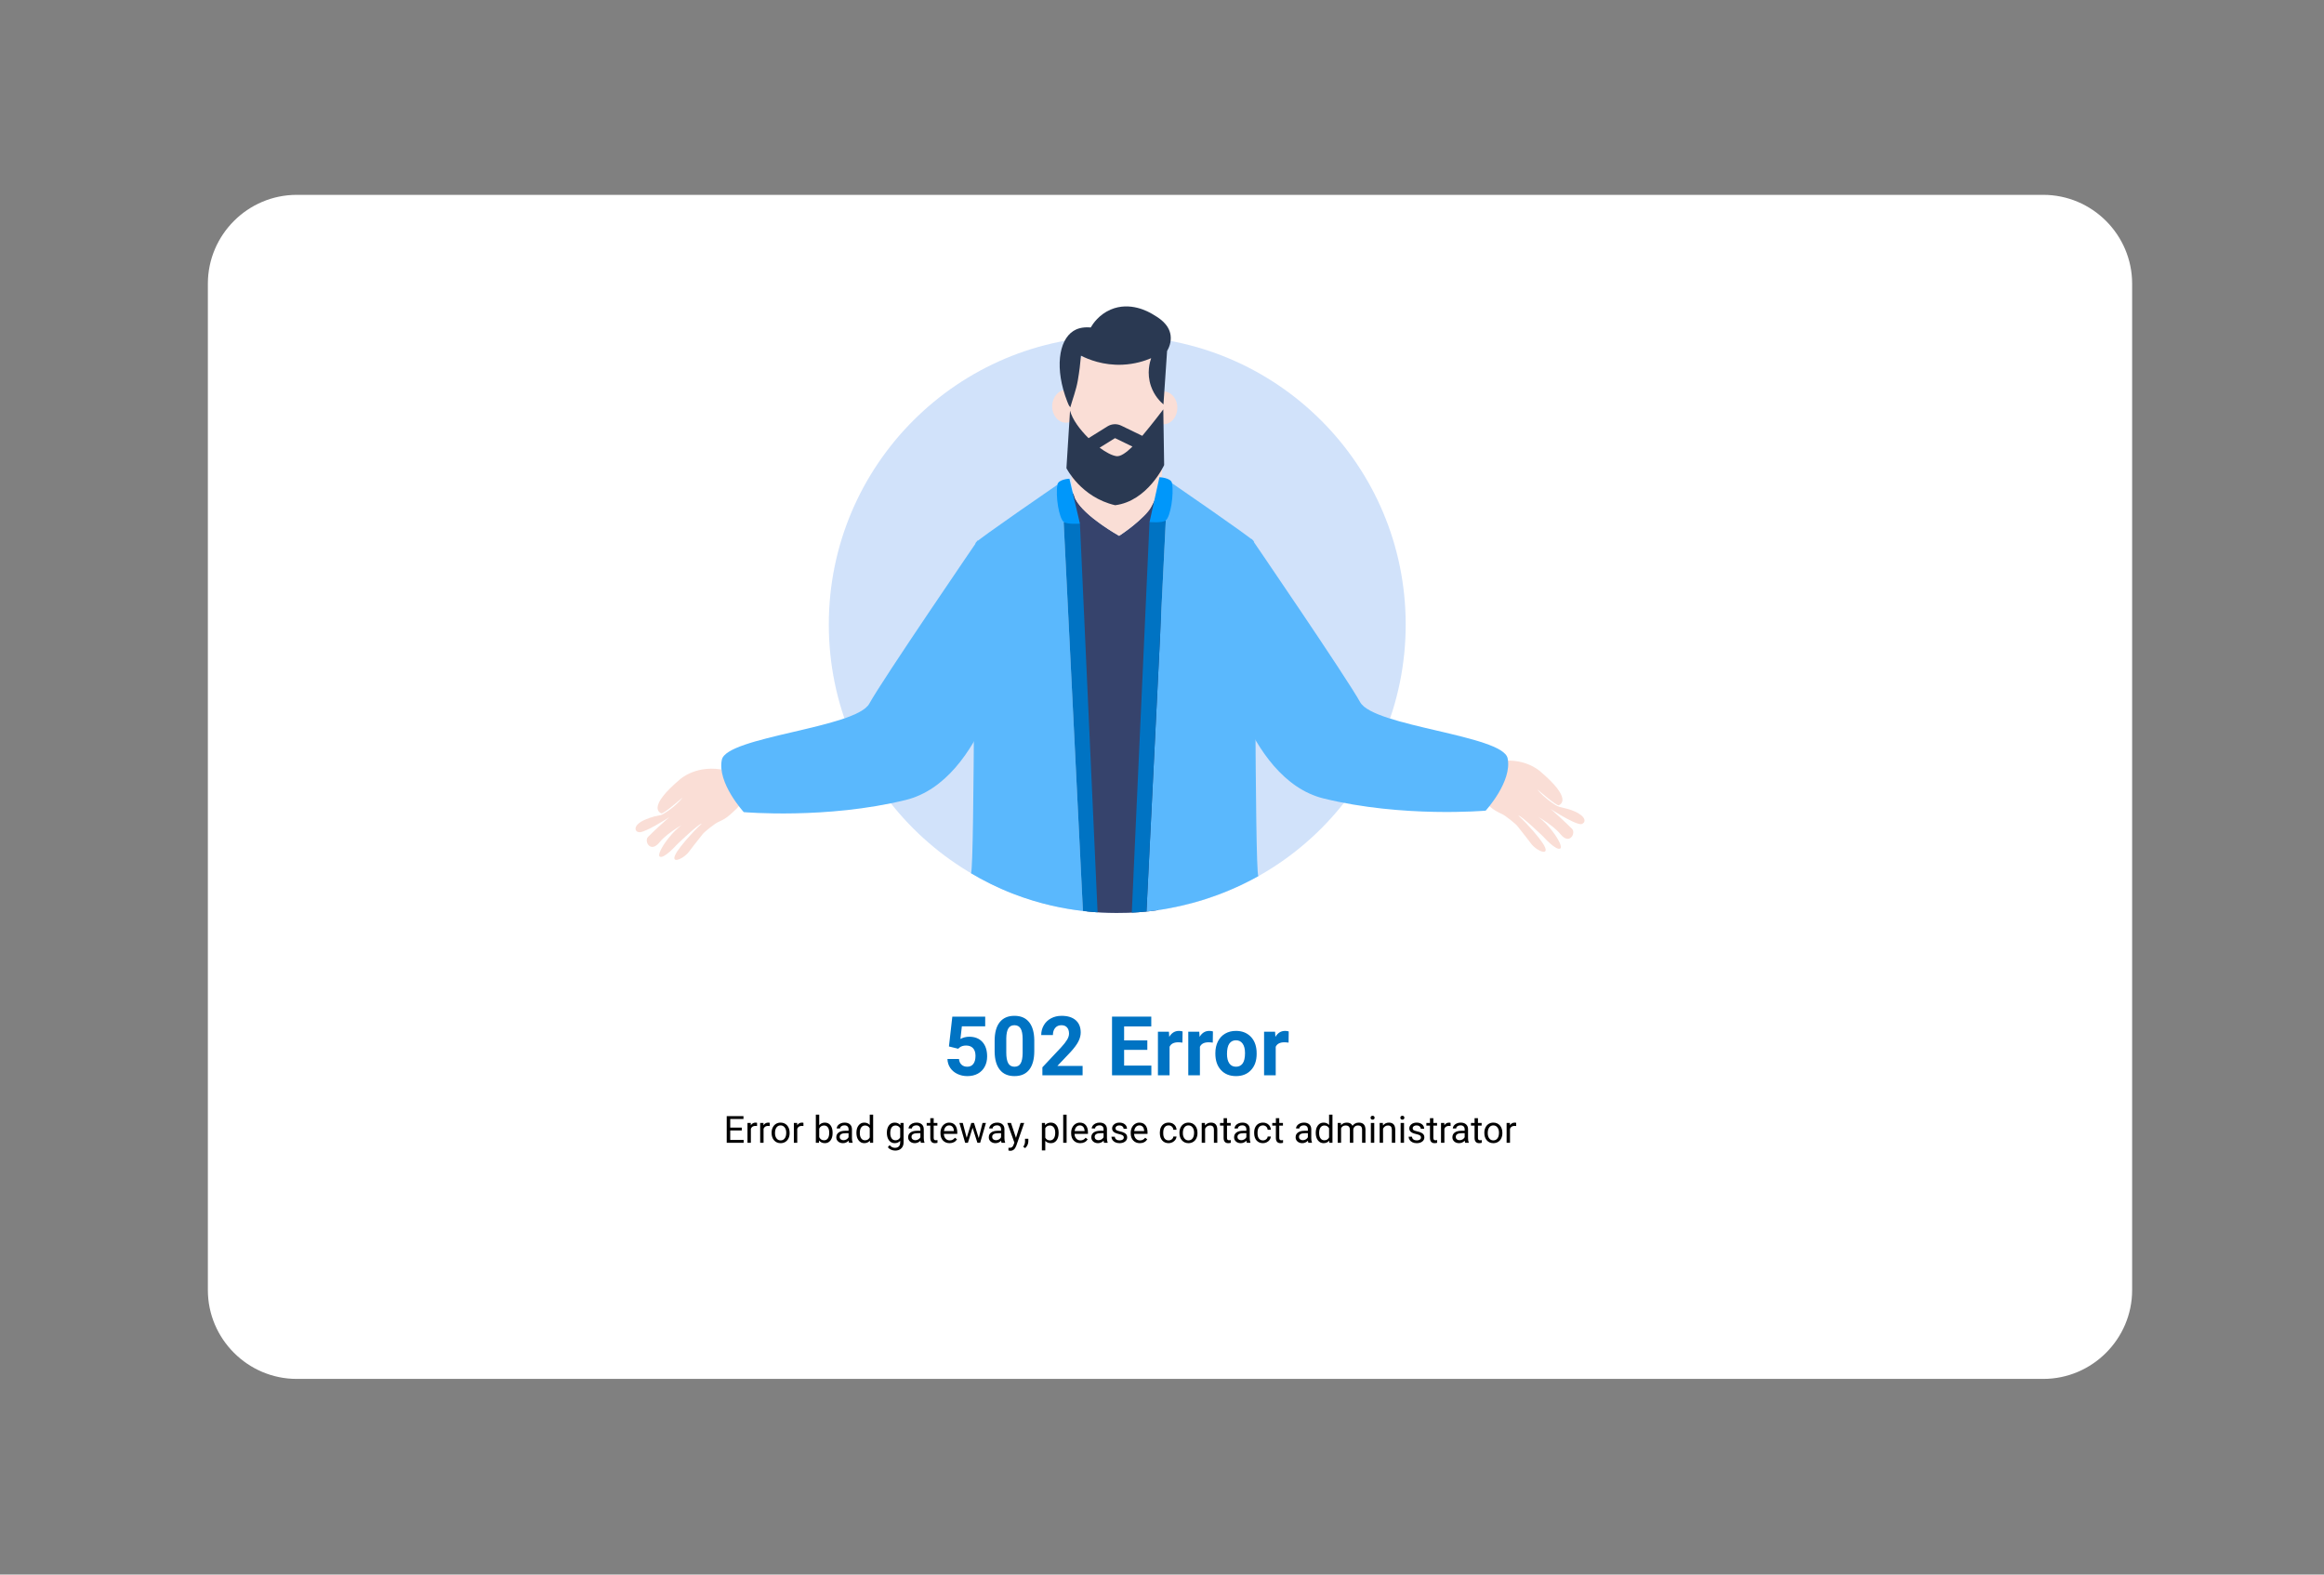 <?xml version="1.0" encoding="utf-8"?>
<!-- Generator: Adobe Illustrator 16.0.0, SVG Export Plug-In . SVG Version: 6.00 Build 0)  -->
<!DOCTYPE svg PUBLIC "-//W3C//DTD SVG 1.1//EN" "http://www.w3.org/Graphics/SVG/1.1/DTD/svg11.dtd">
<svg version="1.1" xmlns="http://www.w3.org/2000/svg" xmlns:xlink="http://www.w3.org/1999/xlink" x="0px" y="0px" width="3100px"
	 height="2100px" viewBox="0 0 3100 2100" enable-background="new 0 0 3100 2100" xml:space="preserve">
<rect x="0" y="0" width="3100" height="2100" fill="#808080" stroke="none"/>
<g id="bacground" display="none">
	<rect display="inline" fill="#E3EEFC" width="3099.776" height="2100"/>
</g>
<g id="back_white">
	<path fill="#FFFFFF" d="M2725.589,1839.031H395.76c-65.165,0-118.482-53.316-118.482-118.481V378.357
		c0-65.165,53.317-118.482,118.482-118.482h2329.829c65.165,0,118.481,53.317,118.481,118.482V1720.55
		C2844.07,1785.715,2790.754,1839.031,2725.589,1839.031z"/>
</g>
<g id="text_2">
	<g>
		<g>
			<g>
				<path d="M989.466,1507.696H974.06v12.598h17.896v3.833h-22.583v-35.547h22.338v3.833H974.06v11.45h15.406V1507.696z"/>
				<path d="M1009.851,1501.764c-0.684-0.113-1.424-0.171-2.221-0.171c-2.962,0-4.973,1.262-6.031,3.784v18.75h-4.517v-26.416h4.395
					l0.073,3.052c1.481-2.359,3.581-3.54,6.299-3.54c0.879,0,1.546,0.114,2.002,0.342V1501.764z"/>
			</g>
		</g>
		<g>
			<g>
				<path d="M1026.771,1501.764c-0.684-0.113-1.424-0.171-2.223-0.171c-2.961,0-4.971,1.262-6.029,3.784v18.75h-4.517v-26.416h4.395
					l0.074,3.052c1.481-2.359,3.58-3.54,6.298-3.54c0.879,0,1.546,0.114,2.002,0.342V1501.764z"/>
			</g>
		</g>
		<g>
			<g>
				<path d="M1029.236,1510.675c0-2.588,0.508-4.915,1.526-6.982c1.017-2.066,2.433-3.662,4.248-4.785s3.886-1.685,6.213-1.685
					c3.597,0,6.506,1.245,8.728,3.735s3.333,5.803,3.333,9.937v0.317c0,2.572-0.493,4.879-1.478,6.921
					c-0.985,2.043-2.392,3.635-4.223,4.773c-1.832,1.14-3.936,1.709-6.312,1.709c-3.581,0-6.481-1.245-8.703-3.735
					c-2.221-2.49-3.333-5.786-3.333-9.888V1510.675z M1033.777,1511.212c0,2.93,0.679,5.282,2.039,7.056
					c1.359,1.774,3.178,2.661,5.457,2.661c2.295,0,4.118-0.899,5.469-2.698c1.35-1.798,2.026-4.316,2.026-7.556
					c0-2.896-0.688-5.245-2.063-7.044c-1.375-1.798-3.203-2.697-5.481-2.697c-2.229,0-4.028,0.888-5.395,2.661
					C1034.461,1505.369,1033.777,1507.908,1033.777,1511.212z"/>
				<path d="M1071.716,1501.764c-0.683-0.113-1.424-0.171-2.222-0.171c-2.962,0-4.972,1.262-6.03,3.784v18.75h-4.517v-26.416h4.394
					l0.073,3.052c1.481-2.359,3.581-3.54,6.299-3.54c0.879,0,1.546,0.114,2.002,0.342V1501.764z"/>
				<path d="M1110.608,1511.212c0,4.037-0.928,7.279-2.783,9.729c-1.855,2.449-4.345,3.674-7.47,3.674
					c-3.337,0-5.917-1.18-7.74-3.54l-0.219,3.052h-4.15v-37.5h4.517v13.989c1.822-2.262,4.337-3.394,7.544-3.394
					c3.206,0,5.725,1.213,7.556,3.638c1.831,2.426,2.746,5.746,2.746,9.961V1511.212z M1106.091,1510.699
					c0-3.076-0.594-5.452-1.782-7.129c-1.188-1.676-2.897-2.515-5.127-2.515c-2.979,0-5.119,1.384-6.421,4.15v11.426
					c1.383,2.768,3.54,4.15,6.47,4.15c2.165,0,3.849-0.838,5.053-2.515C1105.489,1516.592,1106.091,1514.068,1106.091,1510.699z"/>
				<path d="M1132.605,1524.127c-0.261-0.521-0.472-1.448-0.634-2.783c-2.1,2.182-4.606,3.271-7.519,3.271
					c-2.605,0-4.741-0.736-6.409-2.209c-1.669-1.474-2.502-3.341-2.502-5.604c0-2.75,1.045-4.887,3.137-6.408
					c2.091-1.522,5.034-2.283,8.826-2.283h4.395v-2.075c0-1.578-0.472-2.836-1.416-3.772c-0.944-0.936-2.336-1.403-4.174-1.403
					c-1.611,0-2.962,0.407-4.053,1.221c-1.091,0.814-1.635,1.799-1.635,2.954h-4.541c0-1.318,0.467-2.592,1.403-3.82
					c0.935-1.229,2.205-2.201,3.808-2.918c1.603-0.716,3.365-1.074,5.286-1.074c3.044,0,5.428,0.761,7.153,2.283
					c1.726,1.521,2.62,3.617,2.686,6.286v12.158c0,2.426,0.31,4.354,0.928,5.786v0.391H1132.605z M1125.11,1520.685
					c1.416,0,2.76-0.366,4.029-1.099c1.27-0.732,2.188-1.685,2.758-2.856v-5.42h-3.54c-5.534,0-8.301,1.62-8.301,4.858
					c0,1.416,0.472,2.523,1.416,3.32C1122.416,1520.286,1123.629,1520.685,1125.11,1520.685z"/>
				<path d="M1142.396,1510.699c0-4.053,0.96-7.313,2.88-9.777c1.92-2.467,4.436-3.699,7.544-3.699c3.092,0,5.542,1.059,7.349,3.174
					v-13.77h4.517v37.5h-4.151l-0.219-2.832c-1.807,2.214-4.321,3.32-7.544,3.32c-3.06,0-5.555-1.253-7.483-3.76
					c-1.929-2.506-2.893-5.777-2.893-9.814V1510.699z M1146.912,1511.212c0,2.995,0.618,5.339,1.855,7.031
					c1.237,1.693,2.946,2.539,5.127,2.539c2.864,0,4.956-1.285,6.274-3.857v-12.134c-1.351-2.49-3.426-3.735-6.226-3.735
					c-2.214,0-3.939,0.854-5.176,2.563C1147.53,1505.328,1146.912,1507.859,1146.912,1511.212z"/>
				<path d="M1182.996,1510.699c0-4.117,0.952-7.394,2.856-9.826c1.904-2.434,4.427-3.65,7.569-3.65c3.222,0,5.737,1.14,7.544,3.418
					l0.219-2.93h4.126v25.781c0,3.418-1.014,6.111-3.04,8.081c-2.026,1.969-4.748,2.954-8.167,2.954
					c-1.904,0-3.768-0.407-5.59-1.221c-1.823-0.814-3.215-1.929-4.175-3.345l2.344-2.71c1.937,2.393,4.305,3.589,7.104,3.589
					c2.197,0,3.91-0.619,5.139-1.855c1.229-1.237,1.843-2.979,1.843-5.225v-2.271c-1.807,2.084-4.272,3.125-7.397,3.125
					c-3.093,0-5.595-1.245-7.507-3.735S1182.996,1514.996,1182.996,1510.699z M1187.537,1511.212c0,2.979,0.61,5.318,1.832,7.019
					c1.22,1.701,2.929,2.552,5.126,2.552c2.849,0,4.94-1.294,6.274-3.882v-12.061c-1.383-2.522-3.458-3.784-6.226-3.784
					c-2.197,0-3.915,0.854-5.151,2.563S1187.537,1507.859,1187.537,1511.212z"/>
				<path d="M1228.431,1524.127c-0.261-0.521-0.472-1.448-0.635-2.783c-2.099,2.182-4.606,3.271-7.52,3.271
					c-2.604,0-4.741-0.736-6.409-2.209c-1.668-1.474-2.502-3.341-2.502-5.604c0-2.75,1.046-4.887,3.138-6.408
					c2.091-1.522,5.033-2.283,8.826-2.283h4.395v-2.075c0-1.578-0.472-2.836-1.416-3.772c-0.945-0.936-2.336-1.403-4.175-1.403
					c-1.611,0-2.962,0.407-4.053,1.221c-1.09,0.814-1.635,1.799-1.635,2.954h-4.542c0-1.318,0.468-2.592,1.405-3.82
					c0.935-1.229,2.205-2.201,3.808-2.918c1.604-0.716,3.365-1.074,5.286-1.074c3.043,0,5.428,0.761,7.154,2.283
					c1.725,1.521,2.62,3.617,2.686,6.286v12.158c0,2.426,0.309,4.354,0.927,5.786v0.391H1228.431z M1220.935,1520.685
					c1.416,0,2.759-0.366,4.028-1.099s2.189-1.685,2.759-2.856v-5.42h-3.54c-5.535,0-8.301,1.62-8.301,4.858
					c0,1.416,0.471,2.523,1.416,3.32C1218.242,1520.286,1219.454,1520.685,1220.935,1520.685z"/>
				<path d="M1245.447,1491.314v6.396h4.931v3.491h-4.931v16.402c0,1.06,0.219,1.854,0.659,2.384
					c0.439,0.529,1.187,0.794,2.246,0.794c0.521,0,1.237-0.098,2.149-0.293v3.641c-1.189,0.323-2.344,0.485-3.466,0.485
					c-2.02,0-3.54-0.61-4.566-1.831c-1.025-1.221-1.538-2.954-1.538-5.2v-16.382h-4.81v-3.491h4.81v-6.396H1245.447z"/>
				<path d="M1266.614,1524.615c-3.581,0-6.494-1.176-8.74-3.527c-2.246-2.353-3.369-5.497-3.369-9.437v-0.83
					c0-2.62,0.5-4.96,1.501-7.019c1.001-2.06,2.4-3.671,4.2-4.834c1.798-1.164,3.748-1.746,5.847-1.746
					c3.434,0,6.104,1.132,8.008,3.394c1.905,2.263,2.857,5.502,2.857,9.717v1.88h-17.896c0.064,2.604,0.827,4.708,2.283,6.311
					c1.457,1.604,3.308,2.405,5.554,2.405c1.595,0,2.946-0.325,4.052-0.977c1.106-0.65,2.075-1.514,2.905-2.588l2.759,2.148
					C1274.361,1522.915,1271.041,1524.615,1266.614,1524.615z M1266.052,1500.934c-1.823,0-3.353,0.663-4.59,1.99
					c-1.237,1.326-2.001,3.186-2.295,5.578h13.232v-0.342c-0.13-2.295-0.749-4.073-1.855-5.334
					C1269.438,1501.564,1267.94,1500.934,1266.052,1500.934z"/>
				<path d="M1305.53,1517.901l5.078-20.19h4.517l-7.69,26.416h-3.663l-6.421-20.02l-6.25,20.02h-3.662l-7.667-26.416h4.492
					l5.201,19.775l6.153-19.775h3.637L1305.53,1517.901z"/>
			</g>
		</g>
		<g>
			<g>
				<path d="M1336.023,1524.127c-0.261-0.521-0.472-1.448-0.635-2.783c-2.099,2.182-4.606,3.271-7.519,3.271
					c-2.605,0-4.742-0.736-6.41-2.209c-1.668-1.474-2.502-3.341-2.502-5.604c0-2.75,1.046-4.887,3.137-6.408
					c2.092-1.522,5.033-2.283,8.826-2.283h4.395v-2.075c0-1.578-0.472-2.836-1.416-3.772c-0.945-0.936-2.336-1.403-4.175-1.403
					c-1.611,0-2.962,0.407-4.053,1.221c-1.09,0.814-1.635,1.799-1.635,2.954h-4.542c0-1.318,0.468-2.592,1.404-3.82
					c0.936-1.229,2.205-2.201,3.809-2.918c1.603-0.716,3.365-1.074,5.286-1.074c3.042,0,5.427,0.761,7.153,2.283
					c1.725,1.521,2.62,3.617,2.685,6.286v12.158c0,2.426,0.31,4.354,0.928,5.786v0.391H1336.023z M1328.528,1520.685
					c1.416,0,2.758-0.366,4.028-1.099c1.271-0.732,2.189-1.685,2.759-2.856v-5.42h-3.54c-5.534,0-8.301,1.62-8.301,4.858
					c0,1.416,0.471,2.523,1.416,3.32C1325.834,1520.286,1327.046,1520.685,1328.528,1520.685z"/>
			</g>
		</g>
		<g>
			<g>
				<path d="M1355.188,1517.511l6.152-19.8h4.834l-10.62,30.493c-1.644,4.395-4.256,6.592-7.837,6.592l-0.854-0.073l-1.685-0.317
					v-3.662l1.221,0.098c1.53,0,2.722-0.31,3.577-0.928c0.854-0.619,1.559-1.75,2.111-3.394l1.001-2.686l-9.424-26.123h4.931
					L1355.188,1517.511z"/>
			</g>
		</g>
		<g>
			<g>
				<path d="M1367.444,1531.207l-2.563-1.758c1.53-2.133,2.327-4.33,2.392-6.592v-4.077h4.419v3.54c0,1.645-0.403,3.287-1.208,4.932
					C1369.678,1528.896,1368.665,1530.214,1367.444,1531.207z"/>
				<path d="M1412.098,1511.212c0,4.021-0.92,7.26-2.759,9.717c-1.839,2.458-4.33,3.687-7.47,3.687c-3.207,0-5.73-1.017-7.569-3.052
					v12.72h-4.516v-36.572h4.126l0.219,2.93c1.838-2.278,4.395-3.418,7.666-3.418c3.174,0,5.684,1.196,7.532,3.589
					c1.847,2.393,2.771,5.722,2.771,9.985V1511.212z M1407.581,1510.699c0-2.979-0.635-5.33-1.905-7.056
					c-1.269-1.725-3.011-2.588-5.224-2.588c-2.735,0-4.786,1.213-6.153,3.638v12.622c1.351,2.409,3.418,3.613,6.202,3.613
					c2.164,0,3.886-0.858,5.163-2.575C1406.942,1516.636,1407.581,1514.085,1407.581,1510.699z"/>
				<path d="M1422.743,1524.127h-4.518v-37.5h4.518V1524.127z"/>
				<path d="M1440.931,1524.615c-3.581,0-6.495-1.176-8.741-3.527c-2.246-2.353-3.369-5.497-3.369-9.437v-0.83
					c0-2.62,0.501-4.96,1.501-7.019c1.001-2.06,2.401-3.671,4.199-4.834c1.799-1.164,3.748-1.746,5.848-1.746
					c3.434,0,6.103,1.132,8.007,3.394c1.904,2.263,2.856,5.502,2.856,9.717v1.88h-17.895c0.064,2.604,0.825,4.708,2.282,6.311
					c1.458,1.604,3.308,2.405,5.554,2.405c1.595,0,2.946-0.325,4.053-0.977c1.106-0.65,2.075-1.514,2.905-2.588l2.759,2.148
					C1448.678,1522.915,1445.357,1524.615,1440.931,1524.615z M1440.37,1500.934c-1.824,0-3.354,0.663-4.59,1.99
					c-1.238,1.326-2.002,3.186-2.295,5.578h13.232v-0.342c-0.13-2.295-0.749-4.073-1.855-5.334
					C1443.754,1501.564,1442.257,1500.934,1440.37,1500.934z"/>
				<path d="M1472.767,1524.127c-0.261-0.521-0.473-1.448-0.635-2.783c-2.099,2.182-4.606,3.271-7.519,3.271
					c-2.605,0-4.741-0.736-6.409-2.209c-1.668-1.474-2.501-3.341-2.501-5.604c0-2.75,1.045-4.887,3.136-6.408
					c2.092-1.522,5.033-2.283,8.826-2.283h4.395v-2.075c0-1.578-0.472-2.836-1.416-3.772c-0.945-0.936-2.336-1.403-4.175-1.403
					c-1.611,0-2.962,0.407-4.053,1.221c-1.09,0.814-1.635,1.799-1.635,2.954h-4.542c0-1.318,0.468-2.592,1.404-3.82
					c0.935-1.229,2.206-2.201,3.809-2.918c1.603-0.716,3.365-1.074,5.285-1.074c3.043,0,5.428,0.761,7.154,2.283
					c1.725,1.521,2.62,3.617,2.685,6.286v12.158c0,2.426,0.31,4.354,0.928,5.786v0.391H1472.767z M1465.271,1520.685
					c1.416,0,2.758-0.366,4.028-1.099s2.189-1.685,2.759-2.856v-5.42h-3.54c-5.535,0-8.301,1.62-8.301,4.858
					c0,1.416,0.471,2.523,1.416,3.32C1462.577,1520.286,1463.79,1520.685,1465.271,1520.685z"/>
				<path d="M1499.036,1517.12c0-1.221-0.459-2.169-1.379-2.845c-0.92-0.675-2.523-1.257-4.809-1.745
					c-2.288-0.488-4.103-1.074-5.445-1.758c-1.342-0.684-2.336-1.497-2.978-2.441c-0.644-0.943-0.964-2.066-0.964-3.369
					c0-2.164,0.916-3.995,2.747-5.493c1.831-1.497,4.17-2.246,7.019-2.246c2.995,0,5.424,0.773,7.289,2.319
					c1.862,1.547,2.794,3.524,2.794,5.933h-4.541c0-1.236-0.524-2.303-1.574-3.198c-1.05-0.895-2.373-1.343-3.968-1.343
					c-1.644,0-2.93,0.358-3.856,1.074c-0.929,0.717-1.393,1.652-1.393,2.808c0,1.091,0.431,1.913,1.294,2.466
					c0.862,0.554,2.421,1.083,4.675,1.587c2.253,0.505,4.081,1.107,5.48,1.807c1.4,0.7,2.437,1.542,3.113,2.526
					c0.675,0.985,1.013,2.186,1.013,3.602c0,2.36-0.944,4.252-2.832,5.676c-1.888,1.425-4.338,2.137-7.348,2.137
					c-2.117,0-3.988-0.375-5.616-1.123c-1.627-0.748-2.9-1.795-3.821-3.137c-0.919-1.344-1.379-2.796-1.379-4.358h4.517
					c0.081,1.514,0.688,2.714,1.819,3.601c1.13,0.888,2.624,1.331,4.48,1.331c1.709,0,3.081-0.346,4.114-1.038
					C1498.519,1519.199,1499.036,1518.276,1499.036,1517.12z"/>
				<path d="M1520.397,1524.615c-3.581,0-6.493-1.176-8.739-3.527c-2.247-2.353-3.37-5.497-3.37-9.437v-0.83
					c0-2.62,0.5-4.96,1.501-7.019c1.001-2.06,2.4-3.671,4.199-4.834c1.798-1.164,3.747-1.746,5.847-1.746
					c3.434,0,6.103,1.132,8.007,3.394c1.905,2.263,2.857,5.502,2.857,9.717v1.88h-17.896c0.065,2.604,0.826,4.708,2.282,6.311
					c1.457,1.604,3.308,2.405,5.555,2.405c1.594,0,2.945-0.325,4.053-0.977c1.106-0.65,2.075-1.514,2.905-2.588l2.759,2.148
					C1528.145,1522.915,1524.825,1524.615,1520.397,1524.615z M1519.837,1500.934c-1.823,0-3.354,0.663-4.59,1.99
					c-1.237,1.326-2.001,3.186-2.294,5.578h13.231v-0.342c-0.129-2.295-0.749-4.073-1.855-5.334
					C1523.223,1501.564,1521.724,1500.934,1519.837,1500.934z"/>
				<path d="M1558.898,1520.929c1.611,0,3.02-0.488,4.225-1.465c1.204-0.977,1.871-2.197,2.002-3.662h4.271
					c-0.081,1.514-0.602,2.954-1.563,4.321c-0.959,1.367-2.242,2.458-3.844,3.271c-1.604,0.813-3.301,1.221-5.092,1.221
					c-3.597,0-6.457-1.2-8.581-3.602c-2.124-2.4-3.187-5.684-3.187-9.851v-0.757c0-2.571,0.472-4.858,1.416-6.86
					s2.299-3.556,4.065-4.663c1.767-1.106,3.854-1.66,6.263-1.66c2.962,0,5.424,0.888,7.385,2.661
					c1.962,1.774,3.007,4.077,3.137,6.909h-4.271c-0.131-1.709-0.777-3.113-1.941-4.211c-1.164-1.1-2.6-1.648-4.309-1.648
					c-2.295,0-4.074,0.826-5.335,2.479c-1.262,1.651-1.892,4.04-1.892,7.165v0.854c0,3.044,0.626,5.388,1.879,7.031
					C1554.781,1520.107,1556.571,1520.929,1558.898,1520.929z"/>
				<path d="M1573.279,1510.675c0-2.588,0.508-4.915,1.525-6.982c1.018-2.066,2.434-3.662,4.248-4.785s3.886-1.685,6.213-1.685
					c3.598,0,6.508,1.245,8.729,3.735c2.223,2.49,3.332,5.803,3.332,9.937v0.317c0,2.572-0.492,4.879-1.477,6.921
					c-0.984,2.043-2.393,3.635-4.223,4.773c-1.832,1.14-3.936,1.709-6.313,1.709c-3.58,0-6.481-1.245-8.703-3.735
					s-3.332-5.786-3.332-9.888V1510.675z M1577.82,1511.212c0,2.93,0.68,5.282,2.038,7.056c1.358,1.774,3.178,2.661,5.456,2.661
					c2.295,0,4.119-0.899,5.469-2.698c1.352-1.798,2.027-4.316,2.027-7.556c0-2.896-0.688-5.245-2.063-7.044
					c-1.376-1.798-3.202-2.697-5.481-2.697c-2.229,0-4.027,0.888-5.395,2.661C1578.504,1505.369,1577.82,1507.908,1577.82,1511.212z
					"/>
				<path d="M1607.265,1497.711l0.146,3.32c2.018-2.539,4.654-3.809,7.91-3.809c5.582,0,8.398,3.149,8.447,9.448v17.456h-4.518
					v-17.48c-0.016-1.904-0.451-3.312-1.305-4.224c-0.855-0.911-2.186-1.367-3.992-1.367c-1.465,0-2.75,0.391-3.856,1.172
					c-1.108,0.781-1.97,1.807-2.589,3.076v18.823h-4.518v-26.416H1607.265z"/>
				<path d="M1636.707,1491.314v6.396h4.933v3.491h-4.933v16.402c0,1.06,0.219,1.854,0.658,2.384s1.189,0.794,2.246,0.794
					c0.521,0,1.237-0.098,2.148-0.293v3.641c-1.188,0.323-2.344,0.485-3.467,0.485c-2.018,0-3.539-0.61-4.564-1.831
					s-1.539-2.954-1.539-5.2v-16.382h-4.809v-3.491h4.809v-6.396H1636.707z"/>
				<path d="M1663.222,1524.127c-0.262-0.521-0.474-1.448-0.636-2.783c-2.1,2.182-4.605,3.271-7.52,3.271
					c-2.604,0-4.74-0.736-6.408-2.209c-1.67-1.474-2.504-3.341-2.504-5.604c0-2.75,1.046-4.887,3.138-6.408
					c2.091-1.522,5.034-2.283,8.825-2.283h4.396v-2.075c0-1.578-0.473-2.836-1.416-3.772c-0.944-0.936-2.335-1.403-4.175-1.403
					c-1.611,0-2.963,0.407-4.053,1.221c-1.091,0.814-1.637,1.799-1.637,2.954h-4.541c0-1.318,0.468-2.592,1.405-3.82
					c0.935-1.229,2.204-2.201,3.808-2.918c1.604-0.716,3.365-1.074,5.285-1.074c3.045,0,5.43,0.761,7.154,2.283
					c1.725,1.521,2.62,3.617,2.686,6.286v12.158c0,2.426,0.309,4.354,0.928,5.786v0.391H1663.222z M1655.725,1520.685
					c1.416,0,2.76-0.366,4.029-1.099s2.188-1.685,2.759-2.856v-5.42h-3.539c-5.535,0-8.302,1.62-8.302,4.858
					c0,1.416,0.473,2.523,1.416,3.32C1653.031,1520.286,1654.244,1520.685,1655.725,1520.685z"/>
				<path d="M1684.705,1520.929c1.611,0,3.02-0.488,4.223-1.465c1.205-0.977,1.873-2.197,2.003-3.662h4.272
					c-0.082,1.514-0.602,2.954-1.563,4.321c-0.96,1.367-2.243,2.458-3.846,3.271c-1.604,0.813-3.3,1.221-5.09,1.221
					c-3.598,0-6.458-1.2-8.582-3.602c-2.123-2.4-3.186-5.684-3.186-9.851v-0.757c0-2.571,0.473-4.858,1.416-6.86
					s2.298-3.556,4.064-4.663c1.766-1.106,3.854-1.66,6.263-1.66c2.962,0,5.423,0.888,7.386,2.661
					c1.96,1.774,3.006,4.077,3.137,6.909h-4.272c-0.13-1.709-0.778-3.113-1.94-4.211c-1.164-1.1-2.601-1.648-4.31-1.648
					c-2.296,0-4.074,0.826-5.334,2.479c-1.263,1.651-1.894,4.04-1.894,7.165v0.854c0,3.044,0.627,5.388,1.881,7.031
					C1680.588,1520.107,1682.377,1520.929,1684.705,1520.929z"/>
				<path d="M1706.408,1491.314v6.396h4.932v3.491h-4.932v16.402c0,1.06,0.221,1.854,0.66,2.384s1.188,0.794,2.246,0.794
					c0.521,0,1.236-0.098,2.148-0.293v3.641c-1.188,0.323-2.344,0.485-3.467,0.485c-2.019,0-3.541-0.61-4.565-1.831
					c-1.026-1.221-1.538-2.954-1.538-5.2v-16.382h-4.811v-3.491h4.811v-6.396H1706.408z"/>
				<path d="M1745.301,1524.127c-0.261-0.521-0.473-1.448-0.635-2.783c-2.1,2.182-4.605,3.271-7.52,3.271
					c-2.604,0-4.74-0.736-6.408-2.209c-1.67-1.474-2.504-3.341-2.504-5.604c0-2.75,1.047-4.887,3.138-6.408
					c2.091-1.522,5.034-2.283,8.825-2.283h4.395v-2.075c0-1.578-0.472-2.836-1.416-3.772c-0.943-0.936-2.335-1.403-4.174-1.403
					c-1.611,0-2.963,0.407-4.053,1.221c-1.091,0.814-1.637,1.799-1.637,2.954h-4.541c0-1.318,0.468-2.592,1.404-3.82
					c0.936-1.229,2.205-2.201,3.809-2.918c1.604-0.716,3.365-1.074,5.285-1.074c3.044,0,5.429,0.761,7.154,2.283
					c1.725,1.521,2.62,3.617,2.686,6.286v12.158c0,2.426,0.309,4.354,0.928,5.786v0.391H1745.301z M1737.805,1520.685
					c1.417,0,2.76-0.366,4.029-1.099s2.188-1.685,2.758-2.856v-5.42h-3.539c-5.534,0-8.301,1.62-8.301,4.858
					c0,1.416,0.473,2.523,1.416,3.32C1735.111,1520.286,1736.324,1520.685,1737.805,1520.685z"/>
				<path d="M1755.09,1510.699c0-4.053,0.961-7.313,2.882-9.777c1.921-2.467,4.435-3.699,7.544-3.699
					c3.092,0,5.541,1.059,7.348,3.174v-13.77h4.518v37.5h-4.15l-0.221-2.832c-1.807,2.214-4.32,3.32-7.543,3.32
					c-3.061,0-5.555-1.253-7.483-3.76c-1.929-2.506-2.894-5.777-2.894-9.814V1510.699z M1759.607,1511.212
					c0,2.995,0.618,5.339,1.855,7.031c1.236,1.693,2.945,2.539,5.127,2.539c2.865,0,4.955-1.285,6.273-3.857v-12.134
					c-1.35-2.49-3.426-3.735-6.224-3.735c-2.215,0-3.94,0.854-5.177,2.563C1760.226,1505.328,1759.607,1507.859,1759.607,1511.212z"
					/>
				<path d="M1788.635,1497.711l0.123,2.93c1.937-2.278,4.549-3.418,7.836-3.418c3.695,0,6.211,1.416,7.546,4.248
					c0.878-1.27,2.021-2.295,3.429-3.076s3.072-1.172,4.992-1.172c5.795,0,8.74,3.068,8.838,9.204v17.7h-4.516v-17.432
					c0-1.888-0.432-3.3-1.295-4.236c-0.862-0.936-2.311-1.403-4.346-1.403c-1.676,0-3.066,0.501-4.174,1.501
					c-1.107,1.002-1.75,2.349-1.929,4.041v17.529h-4.541v-17.31c0-3.841-1.88-5.762-5.64-5.762c-2.963,0-4.988,1.262-6.08,3.784
					v19.287h-4.516v-26.416H1788.635z"/>
				<path d="M1828.234,1490.704c0-0.732,0.225-1.351,0.672-1.855c0.447-0.504,1.111-0.757,1.99-0.757s1.546,0.253,2.002,0.757
					c0.455,0.505,0.684,1.123,0.684,1.855s-0.229,1.343-0.684,1.831c-0.456,0.488-1.123,0.732-2.002,0.732s-1.543-0.244-1.99-0.732
					S1828.234,1491.437,1828.234,1490.704z M1833.117,1524.127h-4.516v-26.416h4.516V1524.127z"/>
				<path d="M1844.617,1497.711l0.147,3.32c2.017-2.539,4.653-3.809,7.909-3.809c5.582,0,8.399,3.149,8.447,9.448v17.456h-4.517
					v-17.48c-0.017-1.904-0.451-3.312-1.306-4.224c-0.855-0.911-2.186-1.367-3.992-1.367c-1.465,0-2.75,0.391-3.857,1.172
					s-1.97,1.807-2.588,3.076v18.823h-4.518v-26.416H1844.617z"/>
				<path d="M1867.957,1490.704c0-0.732,0.224-1.351,0.671-1.855c0.447-0.504,1.11-0.757,1.989-0.757s1.547,0.253,2.002,0.757
					c0.456,0.505,0.685,1.123,0.685,1.855s-0.229,1.343-0.685,1.831c-0.455,0.488-1.123,0.732-2.002,0.732s-1.542-0.244-1.989-0.732
					S1867.957,1491.437,1867.957,1490.704z M1872.84,1524.127h-4.518v-26.416h4.518V1524.127z"/>
				<path d="M1895.447,1517.12c0-1.221-0.461-2.169-1.38-2.845c-0.919-0.675-2.523-1.257-4.81-1.745s-4.102-1.074-5.444-1.758
					c-1.342-0.684-2.336-1.497-2.979-2.441c-0.644-0.943-0.964-2.066-0.964-3.369c0-2.164,0.915-3.995,2.746-5.493
					c1.831-1.497,4.171-2.246,7.021-2.246c2.993,0,5.423,0.773,7.286,2.319c1.863,1.547,2.796,3.524,2.796,5.933h-4.541
					c0-1.236-0.525-2.303-1.574-3.198c-1.05-0.895-2.373-1.343-3.967-1.343c-1.646,0-2.931,0.358-3.858,1.074
					c-0.927,0.717-1.392,1.652-1.392,2.808c0,1.091,0.431,1.913,1.294,2.466c0.862,0.554,2.42,1.083,4.675,1.587
					c2.254,0.505,4.081,1.107,5.481,1.807c1.399,0.7,2.437,1.542,3.112,2.526c0.675,0.985,1.013,2.186,1.013,3.602
					c0,2.36-0.942,4.252-2.832,5.676c-1.888,1.425-4.336,2.137-7.348,2.137c-2.116,0-3.988-0.375-5.615-1.123
					c-1.628-0.748-2.902-1.795-3.82-3.137c-0.92-1.344-1.381-2.796-1.381-4.358h4.519c0.08,1.514,0.686,2.714,1.818,3.601
					c1.13,0.888,2.625,1.331,4.479,1.331c1.709,0,3.079-0.346,4.113-1.038C1894.931,1519.199,1895.447,1518.276,1895.447,1517.12z"
					/>
				<path d="M1911.975,1491.314v6.396h4.932v3.491h-4.932v16.402c0,1.06,0.221,1.854,0.661,2.384
					c0.438,0.529,1.187,0.794,2.245,0.794c0.521,0,1.236-0.098,2.148-0.293v3.641c-1.188,0.323-2.344,0.485-3.467,0.485
					c-2.019,0-3.541-0.61-4.566-1.831c-1.024-1.221-1.537-2.954-1.537-5.2v-16.382h-4.811v-3.491h4.811v-6.396H1911.975z"/>
			</g>
		</g>
		<g>
			<g>
				<path d="M1934.949,1501.764c-0.684-0.113-1.425-0.171-2.222-0.171c-2.963,0-4.973,1.262-6.03,3.784v18.75h-4.516v-26.416h4.394
					l0.073,3.052c1.48-2.359,3.58-3.54,6.299-3.54c0.879,0,1.547,0.114,2.002,0.342V1501.764z"/>
			</g>
		</g>
		<g>
			<g>
				<path d="M1954.432,1524.127c-0.261-0.521-0.473-1.448-0.635-2.783c-2.1,2.182-4.606,3.271-7.52,3.271
					c-2.604,0-4.74-0.736-6.407-2.209c-1.67-1.474-2.504-3.341-2.504-5.604c0-2.75,1.046-4.887,3.138-6.408
					c2.091-1.522,5.032-2.283,8.825-2.283h4.395v-2.075c0-1.578-0.473-2.836-1.416-3.772c-0.944-0.936-2.335-1.403-4.175-1.403
					c-1.611,0-2.962,0.407-4.053,1.221c-1.091,0.814-1.636,1.799-1.636,2.954h-4.541c0-1.318,0.468-2.592,1.403-3.82
					c0.937-1.229,2.207-2.201,3.809-2.918c1.604-0.716,3.365-1.074,5.286-1.074c3.043,0,5.429,0.761,7.153,2.283
					c1.725,1.521,2.62,3.617,2.686,6.286v12.158c0,2.426,0.309,4.354,0.928,5.786v0.391H1954.432z M1946.937,1520.685
					c1.416,0,2.759-0.366,4.028-1.099s2.188-1.685,2.759-2.856v-5.42h-3.54c-5.534,0-8.301,1.62-8.301,4.858
					c0,1.416,0.472,2.523,1.416,3.32C1944.242,1520.286,1945.455,1520.685,1946.937,1520.685z"/>
			</g>
		</g>
		<g>
			<g>
				<path d="M1971.448,1491.314v6.396h4.932v3.491h-4.932v16.402c0,1.06,0.22,1.854,0.659,2.384s1.188,0.794,2.246,0.794
					c0.521,0,1.236-0.098,2.149-0.293v3.641c-1.189,0.323-2.345,0.485-3.468,0.485c-2.019,0-3.54-0.61-4.564-1.831
					c-1.026-1.221-1.539-2.954-1.539-5.2v-16.382h-4.81v-3.491h4.81v-6.396H1971.448z"/>
			</g>
		</g>
		<g>
			<g>
				<path d="M1979.969,1510.675c0-2.588,0.509-4.915,1.525-6.982c1.019-2.066,2.435-3.662,4.248-4.785
					c1.815-1.123,3.886-1.685,6.214-1.685c3.598,0,6.507,1.245,8.728,3.735c2.223,2.49,3.333,5.803,3.333,9.937v0.317
					c0,2.572-0.492,4.879-1.478,6.921c-0.984,2.043-2.393,3.635-4.223,4.773c-1.831,1.14-3.936,1.709-6.312,1.709
					c-3.581,0-6.481-1.245-8.704-3.735c-2.221-2.49-3.332-5.786-3.332-9.888V1510.675z M1984.51,1511.212
					c0,2.93,0.68,5.282,2.039,7.056c1.358,1.774,3.177,2.661,5.456,2.661c2.295,0,4.117-0.899,5.469-2.698
					c1.351-1.798,2.026-4.316,2.026-7.556c0-2.896-0.688-5.245-2.063-7.044c-1.376-1.798-3.203-2.697-5.481-2.697
					c-2.23,0-4.027,0.888-5.396,2.661C1985.193,1505.369,1984.51,1507.908,1984.51,1511.212z"/>
				<path d="M2022.449,1501.764c-0.684-0.113-1.425-0.171-2.221-0.171c-2.964,0-4.974,1.262-6.031,3.784v18.75h-4.516v-26.416h4.394
					l0.073,3.052c1.48-2.359,3.58-3.54,6.299-3.54c0.879,0,1.547,0.114,2.002,0.342V1501.764z"/>
			</g>
		</g>
	</g>
</g>
<g id="text">
	<g>
		<g>
			<g>
				<path fill="#0073C3" d="M1265.796,1395.635l4.515-39.772h43.857v12.953h-31.119l-1.935,16.823
					c3.69-1.971,7.613-2.956,11.771-2.956c7.453,0,13.293,2.311,17.521,6.933c4.228,4.623,6.342,11.091,6.342,19.403
					c0,5.052-1.066,9.576-3.198,13.571c-2.131,3.995-5.187,7.094-9.163,9.298c-3.977,2.203-8.672,3.306-14.083,3.306
					c-4.729,0-9.119-0.959-13.168-2.876c-4.049-1.916-7.247-4.612-9.594-8.089c-2.347-3.475-3.592-7.435-3.735-11.878h15.372
					c0.322,3.261,1.459,5.796,3.413,7.605c1.952,1.81,4.505,2.714,7.658,2.714c3.512,0,6.217-1.263,8.116-3.789
					c1.898-2.526,2.849-6.101,2.849-10.723c0-4.442-1.094-7.847-3.278-10.212c-2.187-2.365-5.286-3.547-9.298-3.547
					c-3.691,0-6.684,0.967-8.976,2.902l-1.504,1.397L1265.796,1395.635z"/>
				<path fill="#0073C3" d="M1379.64,1401.763c0,10.821-2.24,19.099-6.718,24.831c-4.479,5.733-11.037,8.6-19.671,8.6
					c-8.528,0-15.049-2.813-19.564-8.438c-4.515-5.625-6.826-13.688-6.934-24.187v-14.404c0-10.928,2.266-19.223,6.799-24.885
					c4.532-5.661,11.062-8.492,19.59-8.492c8.527,0,15.049,2.805,19.564,8.412c4.515,5.607,6.826,13.66,6.934,24.159V1401.763z
					 M1364.107,1385.926c0-6.492-0.887-11.218-2.661-14.177c-1.773-2.959-4.542-4.438-8.304-4.438c-3.654,0-6.351,1.408-8.088,4.224
					c-1.739,2.815-2.661,7.218-2.769,13.207v19.045c0,6.385,0.868,11.128,2.606,14.23c1.738,3.103,4.523,4.653,8.358,4.653
					c3.797,0,6.539-1.488,8.222-4.465c1.685-2.977,2.562-7.531,2.635-13.665V1385.926z"/>
				<path fill="#0073C3" d="M1444.09,1434.118h-53.639v-10.642l25.314-26.981c3.476-3.798,6.046-7.112,7.713-9.943
					c1.667-2.83,2.499-5.518,2.499-8.062c0-3.476-0.878-6.208-2.633-8.196c-1.756-1.989-4.264-2.983-7.525-2.983
					c-3.512,0-6.279,1.209-8.303,3.628c-2.025,2.419-3.038,5.599-3.038,9.54h-15.586c0-4.765,1.138-9.118,3.414-13.061
					c2.274-3.941,5.49-7.031,9.647-9.271c4.156-2.239,8.868-3.359,14.135-3.359c8.063,0,14.324,1.936,18.785,5.805
					c4.46,3.87,6.692,9.335,6.692,16.394c0,3.869-1.004,7.812-3.01,11.824c-2.007,4.013-5.447,8.689-10.319,14.027l-17.791,18.758
					h33.646V1434.118z"/>
				<path fill="#0073C3" d="M1530.424,1400.204h-30.958v20.961h36.333v12.953h-52.457v-78.256h52.35v13.061h-36.226v18.65h30.958
					V1400.204z"/>
				<path fill="#0073C3" d="M1577.246,1390.529c-2.115-0.286-3.979-0.43-5.591-0.43c-5.877,0-9.728,1.988-11.556,5.966v38.053
					h-15.532v-58.154h14.673l0.43,6.934c3.117-5.339,7.436-8.009,12.953-8.009c1.721,0,3.332,0.233,4.837,0.699L1577.246,1390.529z"
					/>
			</g>
		</g>
		<g>
			<g>
				<path fill="#0073C3" d="M1617.725,1390.529c-2.115-0.286-3.978-0.43-5.59-0.43c-5.877,0-9.729,1.988-11.556,5.966v38.053
					h-15.533v-58.154h14.673l0.432,6.934c3.116-5.339,7.434-8.009,12.951-8.009c1.721,0,3.333,0.233,4.838,0.699L1617.725,1390.529z
					"/>
			</g>
		</g>
		<g>
			<g>
				<path fill="#0073C3" d="M1621.172,1404.504c0-5.769,1.109-10.911,3.332-15.426c2.221-4.515,5.42-8.009,9.595-10.48
					c4.173-2.473,9.021-3.709,14.538-3.709c7.847,0,14.252,2.401,19.214,7.202c4.963,4.802,7.731,11.323,8.304,19.564l0.108,3.977
					c0,8.923-2.491,16.08-7.472,21.473s-11.663,8.089-20.048,8.089c-8.384,0-15.075-2.688-20.074-8.063
					c-4.997-5.375-7.497-12.685-7.497-21.929V1404.504z M1636.704,1405.606c0,5.526,1.039,9.752,3.118,12.677
					c2.077,2.925,5.053,4.387,8.921,4.387c3.763,0,6.7-1.444,8.815-4.333c2.113-2.889,3.171-7.509,3.171-13.861
					c0-5.418-1.058-9.617-3.171-12.596c-2.115-2.979-5.088-4.468-8.922-4.468c-3.799,0-6.737,1.48-8.814,4.44
					C1637.743,1394.813,1636.704,1399.398,1636.704,1405.606z"/>
				<path fill="#0073C3" d="M1718.838,1390.529c-2.114-0.286-3.977-0.43-5.59-0.43c-5.877,0-9.729,1.988-11.555,5.966v38.053
					h-15.534v-58.154h14.673l0.432,6.934c3.116-5.339,7.434-8.009,12.951-8.009c1.721,0,3.333,0.233,4.838,0.699L1718.838,1390.529z
					"/>
			</g>
		</g>
	</g>
</g>
<g id="caracter">
	<g>
		<circle fill="#D1E2FA" cx="1490.311" cy="832.897" r="384.752"/>
		<path fill="#5AB8FD" d="M1295.264,1164.658c15.563,9.288,34.27,18.921,56.073,27.381c35.448,13.756,67.753,20.019,93.187,22.892
			c-8.566-172.953-17.133-345.906-25.7-518.858l-0.203-4.094c0,0-7.314-12.191-6.501-24.382c0.813-12.191-1.626-21.132-1.626-21.132
			s-106.47,73.147-108.908,77.211S1300.141,1154.905,1295.264,1164.658z"/>
		<path fill="#FADED6" d="M986.631,1073.512c0,0-0.178,1.673-9.143,9.752c-4.433,3.995-8.518,8.33-19.506,13.106
			c-4.61,2.003-18.624,13.318-20.726,16.153c-4.648,6.271-7.214,8.725-18.187,23.354c-7.877,10.504-28.039,18.489-15.644-0.497
			c4.869-7.457,17.828-23.125,32.611-36.878c-4.266,0-33.525,28.345-33.525,28.345s-17.067,19.201-22.554,15.544
			c-5.486-3.657,19.811-40.841,39.317-47.546c0,0-27.431,13.715-39.621,28.649c-12.192,14.935-20.725-1.829-15.237-7.317
			c4.472-4.472,9.069-8.824,13.688-13.143c3.66-3.423,7.409-6.75,11.178-10.053c1.718-1.506,3.512-3.123,5.267-4.664
			c1.046-0.92,3.893-4.51,5.518-3.638c-0.196,0.56-0.761,0.908-1.243,1.221c0,0.315-2.445,1.585-2.786,1.806
			c-1.044,0.678-2.089,1.354-3.134,2.032c-1.97,1.276-3.925,2.583-5.935,3.794c-4.144,2.496-8.277,4.999-12.501,7.359
			c-5.304,2.964-10.71,5.786-16.408,7.898c-1.648,0.611-3.361,1.169-5.118,1.129c-1.757-0.039-3.59-0.778-4.526-2.268
			c-0.786-1.251-0.833-2.869-0.38-4.275c0.453-1.407,1.358-2.627,2.375-3.699c2.768-2.916,6.387-4.874,10.071-6.484
			c3.955-1.729,8.053-3.11,12.211-4.262c2.838-0.786,5.899-0.998,8.693-1.848c2.673-0.813,5.376-2.764,7.726-4.247
			c6.718-4.242,12.841-9.599,18.291-15.358c1.077-1.174,2.153-2.388,3.035-3.72c0,0-25.602,22.248-28.345,21.029
			s-18.287-8.839,24.992-45.412c0,0,22.858-21.03,60.956-11.886C1015.875,1038.97,986.631,1073.512,986.631,1073.512z"/>
		<path fill="#5AB8FD" d="M1346.497,860.431c0,0-32.51,180.429-138.167,206.437c-105.657,26.008-216.19,16.255-216.19,16.255
			s-35.76-39.011-29.258-69.896c6.501-30.884,178.804-42.263,196.684-74.772c17.88-32.51,144.668-217.815,144.668-217.815
			S1364.377,782.407,1346.497,860.431z"/>
		<path fill="#FADED6" d="M1974.687,1062.691c0,0,0.178,1.673,9.144,9.753c4.432,3.994,8.518,8.329,19.505,13.105
			c4.61,2.004,18.623,13.318,20.726,16.153c4.648,6.271,7.214,8.726,18.186,23.354c7.878,10.504,28.04,18.489,15.645-0.496
			c-4.869-7.458-17.827-23.126-32.611-36.878c4.268,0,33.526,28.344,33.526,28.344s17.067,19.201,22.553,15.544
			s-19.81-40.841-39.316-47.546c0,0,27.43,13.716,39.621,28.649c12.191,14.935,20.725-1.829,15.239-7.314
			c-5.486-5.486-29.868-28.954-35.659-31.697s40.84,28.345,48.764,25.297c1.991-0.766,3.631-2.409,3.613-4.65
			c-0.024-3.068-2.657-5.629-4.897-7.37c-4.89-3.799-10.963-6.069-16.816-7.885c-3.812-1.183-7.786-1.734-11.604-2.898
			c-4.125-1.257-7.388-3.588-10.837-6.09c-0.849-0.616-1.692-1.241-2.528-1.875c-2.773-2.102-5.476-4.301-8.056-6.638
			c-2.67-2.42-5.314-4.983-7.479-7.88c-0.179-0.24-0.361-0.481-0.521-0.735c0,0,25.601,22.249,28.344,21.029
			c2.743-1.219,18.287-8.839-24.992-45.412c0,0-22.858-21.03-60.955-11.887C1945.441,1028.15,1974.687,1062.691,1974.687,1062.691z"
			/>
		<path fill="#36436C" d="M1433.184,661.088c0,0,0.938,18.707,59.417,53.562c41.361-26.284,48.75-50.516,48.75-50.516l7.98-26.806
			c0,0-1.167,24.635-0.568,103.287c0.598,78.652-3.967,473.19-3.967,473.19c-16.164,2.432-34.86,3.859-55.625,3.789
			c-14.231-0.049-27.32-0.756-39.264-2.092c-6.746-186.652-13.576-373.475-20.321-560.126L1433.184,661.088z"/>
		<path fill="#0073C3" d="M1440.549,698.43l-21.742-2.409l25.709,518.917c2.64,0.311,5.326,0.601,8.056,0.867
			c3.915,0.382,7.751,0.699,11.504,0.958C1456.234,1043.985,1448.391,871.208,1440.549,698.43z"/>
		<path fill="#FADED6" d="M1434.764,666.216c-4.687-8.794-6.146-32.458-5.777-39.441c0.35-6.635,120.412-5.433,120.393-4.203
			c1.344,3.278,2.643,21.317-13.752,53.646c-7.486,14.762-42.656,38.438-42.656,38.438S1447.188,689.529,1434.764,666.216z"/>
		<path fill="#0097FA" d="M1426.51,638.459l14.043,59.973c0,0-17.576,1.134-21.741-2.409c-6.248-5.313-10.972-34.114-8.33-49.607
			C1411.737,639.052,1426.51,638.459,1426.51,638.459z"/>
		<path fill="#5AB8FD" d="M1678.464,1168.549c-26.925,14.897-51.3,24.372-70.344,30.501c-25.09,8.075-46.024,11.914-57.666,13.852
			c-8.373,1.394-15.011,2.269-21.159,2.832c8.593-173.882,17.187-347.799,25.78-521.681l0.202-4.093c0,0,7.314-12.191,6.502-24.382
			c-0.813-12.191,1.625-21.131,1.625-21.131s106.471,73.146,108.908,77.21S1673.588,1158.796,1678.464,1168.549z"/>
		<path fill="#5AB8FD" d="M1627.385,858.461c0,0,32.511,180.429,138.166,206.437c105.657,26.008,216.19,16.255,216.19,16.255
			s35.762-39.012,29.259-69.896c-6.502-30.884-178.803-42.263-196.684-74.772c-17.88-32.51-144.668-217.815-144.668-217.815
			S1609.506,780.438,1627.385,858.461z"/>
		<path fill="#0073C3" d="M1533.333,696.463l21.742-2.408l-25.777,521.677c-4.595,0.456-9.312,0.84-14.146,1.139
			c-1.833,0.113-3.649,0.212-5.45,0.297C1517.578,1043.606,1525.458,870.023,1533.333,696.463z"/>
		<g>
			
				<ellipse transform="matrix(1 0.016 -0.016 1 8.639 -22.171)" fill="#FADED6" cx="1421.885" cy="541.283" rx="18.374" ry="21.863"/>
			
				<ellipse transform="matrix(1 0.016 -0.016 1 8.687 -24.207)" fill="#FADED6" cx="1552.119" cy="543.321" rx="18.374" ry="21.863"/>
			<path fill="#FADED6" d="M1551.231,565.328c-0.779,49.834-29.178,89.799-63.428,89.263c-34.25-0.536-61.383-41.369-60.604-91.204
				c0.78-49.834-4.546-105.834,63.661-104.147C1562.771,461.02,1552.012,515.494,1551.231,565.328z"/>
			<path fill="#2A3952" d="M1423.604,535.495c-16.823-43.127-11.743-81.502,8.296-94.158c4.077-2.575,11.248-5.648,23.024-4.602
				c3.009-5.097,11.067-17.14,26.425-23.779c26.224-11.335,50.832,2.981,55.737,5.834c7.966,4.634,22.219,12.926,24.369,28.295
				c1.308,9.341-2.434,17.163-4.67,21.018c-1.612,23.753-3.225,47.507-4.837,71.26c-4.06-3.479-12.213-11.444-16.677-24.453
				c-5.984-17.443-1.393-32.47,0.272-37.214c-8.636,3.658-21.813,7.975-38.286,8.706c-25.815,1.145-45.632-7.143-55.33-12.032
				c-0.845,10.239-2.188,21.332-4.24,33.121c-2.253,12.943-7.029,25.063-10,35.783
				C1425.661,540.761,1424.851,538.81,1423.604,535.495z"/>
			<path fill="#2A3952" d="M1551.729,545.99c0,0-13.817,18.351-28.033,35.275l-28.064-13.596
				c-5.916-2.865-12.778-2.502-18.364,0.974l-25.248,15.729c-11.565-11.421-21.667-25.033-24.69-36.743l-4.807,76.785
				c0,0,19.244,38.76,64.98,49.401c43.509-5.522,65.351-53.565,65.351-53.565L1551.729,545.99z M1489.457,608.404
				c-5.921-0.717-14.126-5.006-22.657-11.317l20.304-12.649c0.125-0.082,0.281-0.087,0.415-0.023l23.076,11.179
				C1502.48,603.552,1494.797,609.05,1489.457,608.404z"/>
		</g>
		<path fill="#0097FA" d="M1546.591,636.444l-13.262,60.019c0,0,17.576,1.135,21.741-2.408c6.248-5.313,10.971-34.114,8.33-49.607
			C1562.145,637.083,1546.591,636.444,1546.591,636.444z"/>
	</g>
</g>
<g id="button" display="none">
	<path display="inline" fill="#0073C3" d="M1815,1735h-616c-6.6,0-12-5.4-12-12v-104c0-6.6,5.4-12,12-12h616c6.6,0,12,5.4,12,12v104
		C1827,1729.6,1821.6,1735,1815,1735z"/>
	<g display="inline">
		<g>
			<g>
				<path fill="#FFFFFF" d="M1307.078,1690.868v-44.807h15.694c5.436,0,9.56,1.042,12.371,3.124s4.216,5.134,4.216,9.155
					c0,2.195-0.564,4.129-1.692,5.801c-1.129,1.672-2.698,2.897-4.709,3.677c2.298,0.575,4.109,1.734,5.432,3.478
					c1.323,1.744,1.985,3.878,1.985,6.401c0,4.308-1.375,7.57-4.124,9.786c-2.75,2.216-6.668,3.344-11.756,3.385H1307.078z
					 M1316.31,1664.834h6.832c4.657-0.082,6.985-1.939,6.985-5.57c0-2.031-0.59-3.493-1.77-4.386
					c-1.18-0.892-3.042-1.338-5.585-1.338h-6.462V1664.834z M1316.31,1671.357v12.095h7.908c2.174,0,3.872-0.519,5.093-1.555
					c1.221-1.035,1.831-2.467,1.831-4.293c0-4.103-2.123-6.186-6.37-6.247H1316.31z"/>
				<path fill="#FFFFFF" d="M1366.198,1690.868c-0.411-0.8-0.708-1.795-0.892-2.985c-2.154,2.4-4.955,3.601-8.401,3.601
					c-3.263,0-5.966-0.943-8.109-2.831c-2.144-1.887-3.216-4.267-3.216-7.14c0-3.528,1.308-6.236,3.924-8.124
					s6.395-2.841,11.34-2.862h4.092v-1.907c0-1.539-0.394-2.77-1.184-3.693c-0.791-0.923-2.037-1.385-3.739-1.385
					c-1.498,0-2.673,0.359-3.523,1.077c-0.852,0.719-1.277,1.703-1.277,2.954h-8.894c0-1.928,0.595-3.713,1.785-5.354
					c1.189-1.641,2.872-2.928,5.047-3.862c2.174-0.933,4.616-1.4,7.324-1.4c4.104,0,7.359,1.031,9.771,3.093
					c2.411,2.063,3.616,4.96,3.616,8.694v14.433c0.021,3.159,0.462,5.55,1.323,7.17v0.523H1366.198z M1358.842,1684.683
					c1.313,0,2.524-0.292,3.631-0.877c1.108-0.585,1.929-1.369,2.461-2.354v-5.724h-3.323c-4.452,0-6.822,1.539-7.109,4.616
					l-0.03,0.523c0,1.107,0.389,2.021,1.169,2.738C1356.422,1684.324,1357.489,1684.683,1358.842,1684.683z"/>
				<path fill="#FFFFFF" d="M1394.729,1684.313c1.642,0,2.975-0.451,4-1.354c1.026-0.902,1.56-2.103,1.601-3.601h8.339
					c-0.021,2.258-0.636,4.324-1.847,6.201c-1.211,1.877-2.867,3.334-4.97,4.37c-2.103,1.035-4.426,1.554-6.97,1.554
					c-4.76,0-8.514-1.513-11.263-4.539c-2.75-3.025-4.124-7.206-4.124-12.54v-0.585c0-5.128,1.365-9.222,4.093-12.278
					c2.729-3.057,6.473-4.586,11.233-4.586c4.164,0,7.503,1.186,10.017,3.555c2.513,2.37,3.791,5.524,3.832,9.463h-8.339
					c-0.042-1.731-0.575-3.14-1.601-4.223c-1.025-1.083-2.38-1.624-4.062-1.624c-2.073,0-3.637,0.755-4.693,2.265
					c-1.057,1.511-1.585,3.961-1.585,7.351v0.925c0,3.432,0.523,5.897,1.57,7.397S1392.595,1684.313,1394.729,1684.313z"/>
				<path fill="#FFFFFF" d="M1426.03,1677.513l-3.2,3.2v10.155h-8.895V1643.6h8.895v26.188l1.723-2.216l8.524-10.001h10.678
					l-12.032,13.879l13.078,19.418h-10.217L1426.03,1677.513z"/>
			</g>
		</g>
		<g>
			<g>
				<path fill="#FFFFFF" d="M1474.322,1649.385v8.187h5.694v6.523h-5.694v16.618c0,1.23,0.236,2.113,0.708,2.646
					c0.472,0.534,1.374,0.8,2.708,0.8c0.985,0,1.856-0.071,2.616-0.215v6.739c-1.744,0.533-3.539,0.8-5.386,0.8
					c-6.237,0-9.417-3.148-9.539-9.447v-17.941h-4.863v-6.523h4.863v-8.187H1474.322z"/>
			</g>
		</g>
		<g>
			<g>
				<path fill="#FFFFFF" d="M1482.852,1673.912c0-3.303,0.635-6.247,1.907-8.832s3.103-4.586,5.494-6.001
					c2.39-1.416,5.164-2.124,8.325-2.124c4.492,0,8.159,1.375,11.001,4.124c2.841,2.75,4.426,6.483,4.754,11.202l0.062,2.277
					c0,5.108-1.426,9.206-4.277,12.294c-2.853,3.088-6.678,4.631-11.479,4.631s-8.632-1.538-11.494-4.616
					c-2.862-3.077-4.293-7.262-4.293-12.556V1673.912z M1491.745,1674.543c0,3.165,0.595,5.584,1.785,7.259
					c1.189,1.675,2.893,2.512,5.109,2.512c2.154,0,3.836-0.827,5.047-2.481c1.21-1.654,1.815-4.299,1.815-7.936
					c0-3.103-0.605-5.507-1.815-7.213c-1.211-1.705-2.914-2.558-5.108-2.558c-2.175,0-3.858,0.848-5.048,2.543
					C1492.34,1668.364,1491.745,1670.989,1491.745,1674.543z"/>
				<path fill="#FFFFFF" d="M1572.996,1690.868h-9.231v-19.203h-18.002v19.203h-9.233v-44.807h9.233v18.156h18.002v-18.156h9.231
					V1690.868z"/>
				<path fill="#FFFFFF" d="M1579.278,1673.912c0-3.303,0.636-6.247,1.908-8.832s3.103-4.586,5.494-6.001
					c2.39-1.416,5.164-2.124,8.323-2.124c4.493,0,8.16,1.375,11.002,4.124c2.842,2.75,4.426,6.483,4.754,11.202l0.063,2.277
					c0,5.108-1.426,9.206-4.278,12.294c-2.851,3.088-6.677,4.631-11.478,4.631c-4.802,0-8.633-1.538-11.495-4.616
					c-2.86-3.077-4.293-7.262-4.293-12.556V1673.912z M1588.172,1674.543c0,3.165,0.595,5.584,1.785,7.259
					c1.189,1.675,2.893,2.512,5.109,2.512c2.154,0,3.836-0.827,5.047-2.481c1.209-1.654,1.814-4.299,1.814-7.936
					c0-3.103-0.605-5.507-1.814-7.213c-1.211-1.705-2.914-2.558-5.109-2.558c-2.174,0-3.857,0.848-5.047,2.543
					C1588.767,1668.364,1588.172,1670.989,1588.172,1674.543z"/>
				<path fill="#FFFFFF" d="M1624.828,1657.571l0.277,3.724c2.358-2.893,5.549-4.34,9.57-4.34c4.287,0,7.231,1.693,8.832,5.078
					c2.34-3.385,5.673-5.078,10.001-5.078c3.611,0,6.3,1.052,8.063,3.155c1.764,2.103,2.646,5.268,2.646,9.493v21.265h-8.926
					v-21.233c0-1.888-0.368-3.268-1.106-4.14c-0.739-0.872-2.042-1.308-3.908-1.308c-2.668,0-4.514,1.272-5.54,3.815l0.031,22.865
					h-8.894v-21.203c0-1.928-0.38-3.323-1.138-4.186c-0.761-0.861-2.053-1.292-3.879-1.292c-2.523,0-4.35,1.046-5.478,3.139v23.542
					h-8.894v-33.297H1624.828z"/>
				<path fill="#FFFFFF" d="M1686.564,1691.483c-4.883,0-8.857-1.497-11.924-4.493c-3.068-2.995-4.602-6.985-4.602-11.971v-0.861
					c0-3.344,0.646-6.334,1.938-8.971c1.293-2.636,3.124-4.667,5.494-6.093c2.369-1.426,5.071-2.14,8.108-2.14
					c4.554,0,8.141,1.437,10.756,4.309c2.615,2.873,3.924,6.945,3.924,12.218v3.631h-21.203c0.287,2.175,1.154,3.919,2.6,5.231
					c1.446,1.313,3.277,1.97,5.494,1.97c3.425,0,6.103-1.241,8.031-3.724l4.369,4.893c-1.334,1.888-3.139,3.36-5.416,4.416
					C1691.857,1690.955,1689.334,1691.483,1686.564,1691.483z M1685.549,1664.126c-1.765,0-3.195,0.598-4.293,1.793
					s-1.8,2.905-2.107,5.131h12.371v-0.711c-0.042-1.979-0.574-3.509-1.6-4.59
					C1688.893,1664.667,1687.438,1664.126,1685.549,1664.126z"/>
			</g>
		</g>
	</g>
</g>
</svg>
